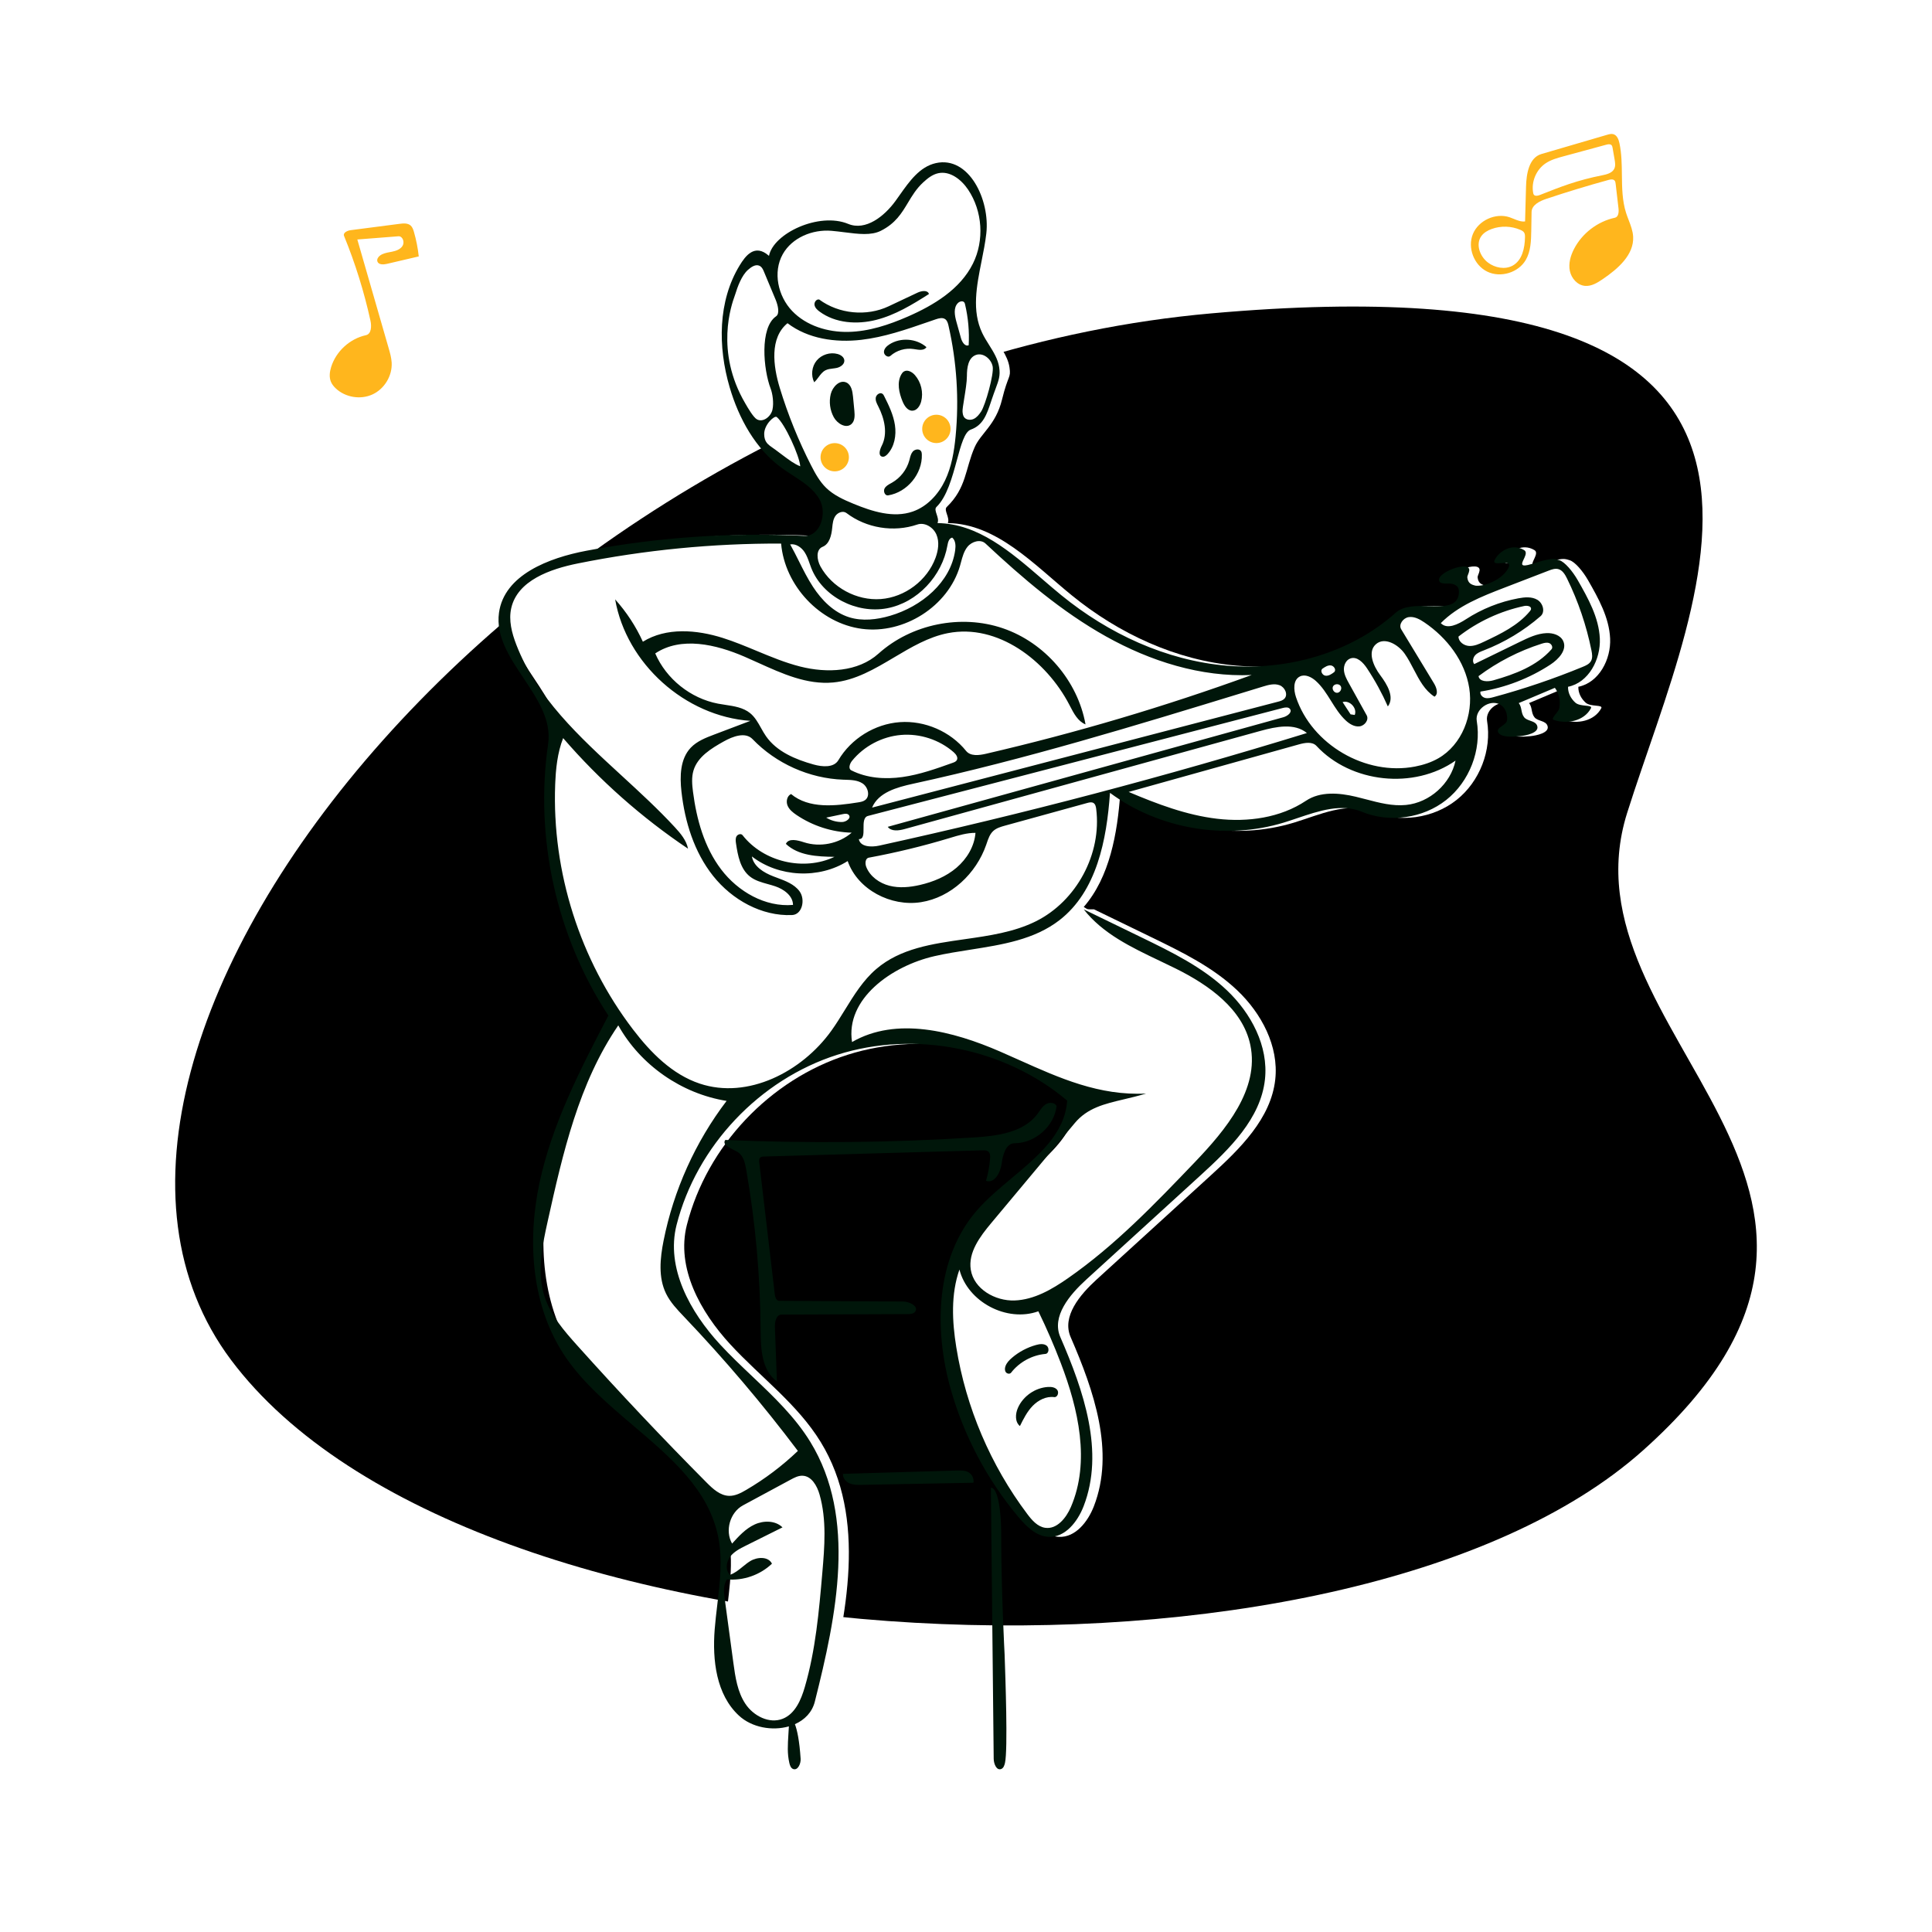 <svg width="362" height="362" viewBox="0 0 362 362" fill="none" xmlns="http://www.w3.org/2000/svg">
<rect width="362" height="362" fill="white"/>
<path fill-rule="evenodd" clip-rule="evenodd" d="M307.827 271.784C363.261 222.324 291.692 194.102 304.882 152.305C318.072 110.508 351.459 47.65 226.887 58.725C102.315 69.799 -1.106 195.616 43.304 254.831C87.715 314.045 252.394 321.244 307.827 271.784Z" fill="black"/>
<path fill-rule="evenodd" clip-rule="evenodd" d="M204.988 170.386C208.587 172.133 212.185 173.881 215.784 175.628C221.453 178.381 227.219 181.2 231.79 185.529C236.362 189.858 239.631 196.016 238.946 202.262C238.141 209.605 232.318 215.261 226.85 220.248C219.722 226.749 212.594 233.25 205.466 239.752C202.343 242.601 198.922 246.658 200.605 250.53C204.974 260.585 208.931 272.024 204.958 282.242C203.837 285.127 201.514 288.105 198.413 287.963C196.105 287.858 194.274 286.05 192.79 284.286C186.889 277.274 182.51 268.997 180.04 260.184C176.877 248.899 177.263 235.673 184.961 226.816C190.943 219.933 201.251 215.305 201.888 206.222C190.233 196.362 173.374 193.001 158.809 197.636C144.244 202.271 132.461 214.746 128.7 229.512C126.652 237.554 131.236 245.832 136.875 251.937C142.514 258.041 149.431 263.102 153.77 270.183C162.496 284.425 158.686 302.66 154.603 318.842C153.186 324.458 144.636 325.395 140.38 321.453C136.124 317.511 135.391 311.072 135.842 305.299C136.293 299.526 137.645 293.691 136.511 288.012C133.583 273.356 116.365 266.666 107.927 254.311C101.533 244.948 100.652 232.697 103.02 221.62C105.387 210.543 110.682 200.339 115.92 190.288C106.172 175.418 102.08 156.962 104.633 139.385C105.922 130.517 94.206 123.693 95.426 114.814C96.4 107.728 104.743 104.529 111.795 103.196C125.218 100.658 138.944 99.72 152.589 100.408C155.64 100.562 156.982 96.146 155.454 93.51C153.926 90.875 150.943 89.518 148.472 87.728C143.494 84.123 140.367 78.438 138.642 72.552C136.429 64.998 136.425 56.421 140.535 49.702C141.562 48.023 143.328 45.534 146.015 47.946C146.822 43.736 155.381 39.69 160.853 41.95C164.133 43.304 167.628 40.526 169.713 37.662C171.797 34.798 173.813 31.34 177.277 30.563C183.48 29.172 187.452 37.441 186.737 43.736C186.023 50.03 183.245 56.68 185.972 62.402C187.01 64.578 188.806 66.461 189.15 68.845C189.449 70.913 188.914 70.107 187.749 74.868C186.585 79.63 183.78 81.159 182.623 83.793C180.843 87.847 181.111 91.409 177.391 94.997C176.765 95.601 178.04 96.984 177.59 98.01C186.75 98.141 193.709 105.752 200.799 111.533C209.617 118.722 220.404 123.752 231.755 124.727C243.106 125.703 254.984 122.384 263.46 114.798C266.778 111.827 274.692 115.708 275.27 111.301C275.38 110.159 275.077 109.668 273.992 109.387C273.43 109.242 272.102 109.544 271.69 109.015C270.482 107.466 277.52 104.796 277.222 106.923C277.146 107.468 276.826 107.87 276.867 108.223C276.985 109.249 277.571 109.566 278.476 109.747C280.383 109.865 283.115 108.562 284.256 106.923C285.02 105.824 284.722 105.533 284.123 105.485C283.143 105.405 281.357 105.975 282.089 104.729C282.988 103.196 285.307 101.742 287.512 103.077C287.988 103.365 287.821 103.924 287.577 104.473C287.129 105.481 286.422 106.456 288.954 105.663C292.867 104.439 293.091 104.668 294.102 104.968C295.113 105.267 296.597 107.044 297.548 108.703C299.503 112.118 301.508 115.7 301.691 119.628C301.874 123.555 299.6 127.898 295.734 128.683C295.699 129.826 296.26 130.903 297.111 131.661C298.039 132.486 300.422 131.983 300.022 132.72C298.72 135.116 295.552 135.731 293.057 134.892C292.373 134.662 293.952 133.483 294.102 132.666C294.342 131.357 294.069 129.948 293.269 128.879C291.013 129.831 288.757 130.782 286.501 131.734C287.156 132.568 286.857 133.558 287.512 134.392C288.13 135.18 289.717 134.98 289.983 136.099C290.273 137.314 287.929 137.824 286.719 137.938C285.392 138.063 283.328 138.198 282.71 137.314C282.007 136.309 284.208 135.987 284.31 134.935C284.421 133.787 284 132.56 282.988 132.004C281.051 130.94 278.27 132.9 278.632 135.075C279.543 140.554 277.264 146.446 272.899 149.9C268.533 153.353 262.257 154.228 257.107 152.102C252.451 150.179 247.294 152.652 242.476 154.127C231.553 157.469 219.089 155.338 209.91 148.557C209.381 156.137 207.924 164.348 203.061 169.937C203.849 170.386 203.444 170.386 204.988 170.386Z" fill="white"/>
<ellipse cx="156.402" cy="85.673" rx="2.655" ry="2.646" fill="#FFB61D"/>
<circle cx="175.449" cy="80.364" r="2.655" fill="#FFB61D"/>
<path fill-rule="evenodd" clip-rule="evenodd" d="M190.953 198.611C189.758 198.075 188.561 197.539 187.357 197.017C178.54 193.192 167.966 190.442 159.647 195.247C158.377 187.161 167.077 180.985 175.084 179.156C177.28 178.654 179.546 178.298 181.812 177.943C187.808 177.001 193.805 176.059 198.512 172.414C205.501 167.002 207.365 157.355 207.98 148.557C217.159 155.338 229.622 157.469 240.545 154.127C241.379 153.872 242.223 153.586 243.073 153.299C247.133 151.928 251.326 150.511 255.177 152.102C260.326 154.228 266.602 153.353 270.968 149.9C275.334 146.446 277.612 140.554 276.701 135.075C276.339 132.9 279.12 130.94 281.058 132.004C282.069 132.56 282.49 133.787 282.379 134.935C282.334 135.406 281.868 135.731 281.43 136.036C280.889 136.412 280.391 136.759 280.779 137.314C281.397 138.198 283.462 138.063 284.788 137.938C285.999 137.824 288.342 137.314 288.053 136.099C287.9 135.458 287.314 135.25 286.725 135.041C286.286 134.885 285.845 134.729 285.581 134.392C285.254 133.975 285.165 133.519 285.076 133.063C284.987 132.607 284.897 132.151 284.57 131.734L291.339 128.879C292.139 129.948 292.411 131.357 292.172 132.666C292.107 133.017 291.778 133.436 291.479 133.817C291.082 134.322 290.736 134.761 291.127 134.892C293.621 135.731 296.79 135.116 298.091 132.72C298.295 132.345 297.778 132.291 297.099 132.22C296.444 132.151 295.636 132.066 295.181 131.661C294.33 130.903 293.769 129.826 293.803 128.683C297.67 127.898 299.944 123.555 299.761 119.628C299.578 115.7 297.572 112.118 295.617 108.703C294.667 107.044 293.182 105.267 292.172 104.968C292.109 104.949 292.049 104.931 291.991 104.913C291.118 104.645 290.693 104.515 287.024 105.663C284.751 106.375 285.087 105.662 285.504 104.78C285.552 104.679 285.6 104.577 285.646 104.473C285.89 103.924 286.058 103.365 285.581 103.077C283.376 101.742 281.058 103.196 280.158 104.729C279.621 105.644 280.441 105.58 281.303 105.513C281.615 105.488 281.932 105.464 282.192 105.485C282.791 105.533 283.089 105.824 282.325 106.923C281.185 108.562 278.452 109.865 276.545 109.747C275.64 109.566 275.054 109.249 274.936 108.223C274.915 108.035 274.995 107.834 275.086 107.604C275.167 107.402 275.256 107.178 275.292 106.923C275.589 104.796 268.551 107.466 269.76 109.015C270.028 109.36 270.686 109.351 271.267 109.344C271.577 109.34 271.866 109.336 272.061 109.387C273.146 109.668 273.45 110.159 273.339 111.301C273.024 113.707 270.52 113.643 267.773 113.572C265.488 113.513 263.035 113.449 261.529 114.798C253.054 122.384 241.176 125.703 229.824 124.727C218.473 123.752 207.686 118.722 198.869 111.533C197.652 110.541 196.439 109.495 195.217 108.442C189.325 103.36 183.247 98.118 175.659 98.01C175.882 97.503 175.682 96.908 175.5 96.363C175.313 95.806 175.144 95.302 175.46 94.997C177.419 93.107 178.42 89.425 179.287 86.237C180.066 83.372 180.736 80.905 181.897 80.495C184.219 79.674 184.9 77.627 185.686 75.266C185.73 75.134 185.774 75.002 185.819 74.868C186.087 74.069 186.326 73.424 186.53 72.874C187.153 71.192 187.445 70.404 187.22 68.845C186.995 67.291 186.153 65.949 185.307 64.6C184.855 63.881 184.403 63.159 184.042 62.402C182.057 58.239 182.987 53.585 183.916 48.935C184.264 47.193 184.612 45.451 184.807 43.736C185.521 37.441 181.549 29.172 175.347 30.563C172.324 31.241 170.404 33.961 168.579 36.545C168.312 36.923 168.048 37.297 167.782 37.662C165.698 40.526 162.203 43.304 158.923 41.95C153.45 39.69 144.891 43.736 144.085 47.946C141.398 45.534 139.632 48.023 138.605 49.702C134.494 56.421 134.499 64.998 136.712 72.552C138.436 78.438 141.564 84.123 146.541 87.728C147.174 88.186 147.841 88.616 148.508 89.047C150.445 90.297 152.387 91.55 153.524 93.51C155.052 96.146 153.709 100.562 150.658 100.408C137.014 99.72 123.287 100.658 109.865 103.196C102.812 104.529 94.469 107.728 93.496 114.814C92.887 119.244 95.498 123.162 98.108 127.078C100.729 131.011 103.348 134.941 102.703 139.385C100.149 156.962 104.242 175.418 113.989 190.288C108.751 200.339 103.457 210.543 101.089 221.62C98.721 232.697 99.602 244.948 105.997 254.311C109.329 259.191 114.031 263.186 118.681 267.138C125.806 273.193 132.809 279.145 134.58 288.012C135.413 292.181 134.906 296.434 134.399 300.685C134.215 302.225 134.031 303.764 133.911 305.299C133.46 311.072 134.193 317.511 138.449 321.453C140.88 323.704 144.71 324.364 147.813 323.47C147.786 323.945 147.759 324.387 147.733 324.803C147.592 327.066 147.499 328.552 147.897 330.312C148.001 330.77 148.17 331.293 148.611 331.46C149.488 331.792 150.073 330.453 150.014 329.543C149.789 326.1 149.359 324.157 148.945 323.06C150.75 322.257 152.166 320.848 152.673 318.842C156.755 302.66 160.565 284.425 151.839 270.183C148.957 265.479 144.936 261.666 140.908 257.846C138.874 255.917 136.837 253.985 134.945 251.937C129.306 245.832 124.722 237.554 126.77 229.512C130.53 214.746 142.313 202.271 156.878 197.636C171.443 193.001 188.303 196.362 199.957 206.222C199.523 212.409 194.603 216.529 189.619 220.702C187.285 222.656 184.938 224.621 183.03 226.816C175.332 235.673 174.946 248.899 178.109 260.184C180.58 268.997 184.958 277.274 190.859 284.286C192.344 286.05 194.174 287.858 196.482 287.963C199.584 288.105 201.906 285.127 203.028 282.242C207 272.024 203.043 260.585 198.674 250.53C196.992 246.658 200.412 242.601 203.536 239.752L224.919 220.248C230.387 215.261 236.21 209.605 237.015 202.262C237.701 196.016 234.431 189.858 229.86 185.529C225.289 181.2 219.522 178.381 213.853 175.628L203.057 170.386C206.616 174.943 211.987 177.501 217.276 180.02C218.298 180.507 219.316 180.992 220.318 181.49C226.506 184.565 232.858 189.052 234.275 195.796C236.016 204.08 229.691 211.684 223.828 217.808C216.403 225.563 208.914 233.374 200.094 239.509C197.093 241.596 193.765 243.538 190.108 243.669C186.45 243.8 182.471 241.515 181.897 237.914C181.378 234.662 183.626 231.682 185.74 229.152L201.373 210.44C203.749 207.597 206.879 206.857 210.602 205.976C211.912 205.666 213.295 205.339 214.745 204.897C205.973 205.343 198.504 201.995 190.953 198.611ZM127.684 148.321C128.315 153.985 130.066 159.656 133.617 164.123C137.168 168.589 142.701 171.699 148.414 171.452C150.327 171.369 150.94 168.533 149.804 166.997C148.819 165.665 147.19 165.058 145.61 164.47C145.368 164.38 145.128 164.291 144.891 164.199C143.106 163.509 141.202 162.353 140.88 160.472C145.918 164.377 153.439 164.74 158.831 161.337C160.708 166.705 166.933 169.927 172.568 169.041C178.203 168.155 182.913 163.667 184.782 158.297C184.817 158.194 184.853 158.091 184.888 157.987C185.172 157.151 185.464 156.292 186.109 155.7C186.71 155.149 187.53 154.914 188.317 154.697L203.724 150.452C204.106 150.347 204.54 150.248 204.879 150.453C205.241 150.671 205.341 151.142 205.394 151.56C206.46 159.982 201.715 168.828 194.096 172.624C190.01 174.66 185.341 175.325 180.713 175.985C174.673 176.845 168.702 177.696 164.184 181.568C161.725 183.676 160.019 186.444 158.31 189.218C157.493 190.543 156.676 191.869 155.775 193.125C150.253 200.828 140.111 206.044 131.103 203.034C125.933 201.307 121.914 197.219 118.611 192.895C108.667 179.881 103.419 163.381 104.023 147.035C104.133 144.07 104.439 141.067 105.515 138.3C112.341 146.204 120.234 153.193 128.915 159.019C128.611 157.45 127.52 156.162 126.435 154.986C123.328 151.622 119.899 148.472 116.474 145.325C108.508 138.007 100.563 130.707 96.738 120.783C95.897 118.601 95.275 116.22 95.793 113.941C96.968 108.771 103.065 106.619 108.28 105.57C120.802 103.05 133.583 101.801 146.358 101.85C147.037 109.735 153.621 116.787 161.495 117.826C169.37 118.864 177.668 113.613 179.879 106.012C179.944 105.786 180.006 105.558 180.067 105.329C180.342 104.307 180.62 103.275 181.277 102.458C182.081 101.457 183.716 100.964 184.654 101.842C191.611 108.344 198.91 114.596 207.229 119.246C215.547 123.897 224.999 126.896 234.528 126.476C218.25 132.393 201.613 137.325 184.736 141.236C183.446 141.535 181.847 141.731 181.018 140.702C178.079 137.054 173.285 134.972 168.602 135.309C163.919 135.646 159.476 138.394 157.094 142.426C156.231 143.885 154.079 143.702 152.442 143.245C149.037 142.296 145.532 140.835 143.52 137.938C143.18 137.449 142.886 136.923 142.592 136.397C142.017 135.369 141.444 134.345 140.537 133.61C139.253 132.572 137.572 132.319 135.908 132.068C135.445 131.998 134.983 131.929 134.532 131.843C129.393 130.862 124.842 127.221 122.772 122.433C127.616 119.2 134.158 120.734 139.507 123.046C140.349 123.41 141.194 123.793 142.042 124.177C146.576 126.23 151.203 128.326 156.095 127.878C160.254 127.497 163.884 125.341 167.529 123.175C170.752 121.26 173.987 119.338 177.611 118.63C186.907 116.813 196.032 123.71 200.384 132.094C200.417 132.159 200.451 132.223 200.484 132.288C201.196 133.664 201.966 135.153 203.394 135.731C201.937 127.57 195.786 120.412 187.917 117.723C180.049 115.033 170.783 116.92 164.605 122.471C160.772 125.915 154.947 126.159 149.944 124.893C147.127 124.18 144.441 123.063 141.753 121.946C139.67 121.08 137.584 120.213 135.436 119.533C130.516 117.978 124.834 117.517 120.455 120.24C119.14 117.353 117.381 114.668 115.259 112.307C117.363 124.336 128.373 134.226 140.598 135.067L133.814 137.636C132.229 138.236 130.586 138.873 129.423 140.103C127.431 142.208 127.363 145.446 127.684 148.321ZM124.337 232.457C123.678 235.768 123.316 239.355 124.802 242.388C125.603 244.023 126.882 245.366 128.14 246.686L128.226 246.777C135.792 254.722 142.898 263.101 149.498 271.859C146.568 274.664 143.305 277.125 139.8 279.174C138.824 279.745 137.769 280.3 136.637 280.279C134.951 280.249 133.58 278.978 132.393 277.784C124.105 269.44 116.031 260.885 108.182 252.13C105.686 249.347 103.148 246.432 102.014 242.875C100.572 238.353 101.593 233.461 102.622 228.829C105.46 216.055 108.446 202.932 115.847 192.125C120.004 199.564 127.704 204.933 136.143 206.277C130.292 213.966 126.222 222.993 124.337 232.457ZM177.062 90.045C175.824 92.624 173.736 94.902 171.028 95.847C167.417 97.107 163.446 95.846 159.911 94.389C158.074 93.632 156.218 92.792 154.795 91.409C153.588 90.234 152.761 88.733 151.994 87.236C149.608 82.571 147.636 77.696 146.109 72.687C144.846 68.544 144.196 63.302 147.557 60.559C151.396 63.495 156.56 64.231 161.368 63.674C165.642 63.179 169.736 61.764 173.809 60.355C174.318 60.18 174.825 60.004 175.333 59.83C175.913 59.632 176.6 59.449 177.1 59.802C177.483 60.072 177.619 60.567 177.723 61.023C179.269 67.801 179.719 74.826 179.052 81.746C178.777 84.592 178.3 87.465 177.062 90.045ZM192.488 283.689C185.606 274.547 180.995 263.719 179.18 252.435C178.4 247.59 178.148 242.512 179.769 237.879C181.316 243.948 188.646 247.823 194.558 245.698C196.1 248.865 197.503 252.1 198.76 255.39C202.063 264.034 204.311 273.871 200.653 282.371C199.774 284.415 198.037 286.59 195.83 286.264C194.399 286.053 193.356 284.842 192.488 283.689ZM146.663 47.631C148.403 44.526 152.231 42.949 155.788 43.247C156.618 43.317 157.445 43.422 158.255 43.525C160.822 43.851 163.223 44.156 165.036 43.247C167.796 41.863 168.949 39.94 170.124 37.982C170.907 36.675 171.7 35.353 172.986 34.166C173.8 33.415 174.707 32.694 175.79 32.457C178.006 31.971 180.133 33.652 181.395 35.53C184.102 39.561 184.46 45.048 182.297 49.394C179.916 54.18 175.007 57.175 170.095 59.317C166.559 60.859 162.817 62.11 158.958 62.189C155.099 62.269 151.083 61.051 148.422 58.265C145.761 55.479 144.782 50.989 146.663 47.631ZM135.782 299.505C135.617 298.283 135.486 296.917 136.231 295.931C139.282 296.205 142.432 295.103 144.642 292.988C143.97 291.606 141.889 291.7 140.575 292.502C140.07 292.81 139.607 293.188 139.145 293.565C138.403 294.171 137.665 294.774 136.766 295.078C135.896 294.221 136.052 292.708 136.775 291.725C137.498 290.742 138.634 290.162 139.728 289.617L146.616 286.185C145.293 284.88 143.087 284.863 141.398 285.643C139.709 286.424 138.417 287.841 137.173 289.222C135.793 286.819 136.778 283.371 139.221 282.054L148.144 277.242C148.837 276.868 149.573 276.484 150.36 276.507C152.066 276.558 153.096 278.398 153.562 280.034C154.912 284.765 154.501 289.795 154.078 294.696C153.456 301.903 152.824 309.166 150.795 316.111C150.096 318.505 148.992 321.113 146.67 322.041C144.151 323.048 141.187 321.52 139.68 319.27C138.173 317.02 137.773 314.235 137.41 311.555L135.782 299.505ZM254.74 136.099C255.706 135.981 256.543 134.869 256.072 134.02L252.755 128.042C252.318 127.254 251.87 126.433 251.812 125.535C251.754 124.637 252.204 123.639 253.063 123.361C254.293 122.963 255.424 124.148 256.136 125.224C257.636 127.489 258.944 129.881 260.042 132.366C261.344 130.637 259.921 128.249 258.622 126.519C257.322 124.788 256.185 122.134 257.81 120.703C259.416 119.289 261.967 120.738 263.197 122.486C263.843 123.405 264.374 124.423 264.903 125.438C265.928 127.404 266.946 129.356 268.777 130.535C269.568 130.054 269.174 128.846 268.695 128.055L262.548 117.917C261.998 117.01 262.907 115.781 263.959 115.628C265.011 115.475 266.026 116.036 266.904 116.632C271.131 119.499 274.498 123.888 275.292 128.921C276.086 133.955 273.929 139.546 269.497 142.087C268.156 142.855 266.663 143.334 265.145 143.628C255.905 145.418 245.792 139.524 242.83 130.622C242.376 129.259 242.267 127.398 243.554 126.753C244.534 126.261 245.719 126.845 246.536 127.576C247.717 128.633 248.56 129.985 249.404 131.338C250.216 132.64 251.03 133.944 252.145 134.985C252.855 135.648 253.774 136.216 254.74 136.099ZM158.347 146.101C159.482 146.136 160.658 146.172 161.602 146.781C162.643 147.453 163.096 149.153 162.11 149.902C161.737 150.186 161.253 150.268 160.79 150.342C156.483 151.031 151.57 151.566 148.222 148.78C147.47 149.123 147.25 150.154 147.557 150.92C147.864 151.685 148.548 152.23 149.232 152.694C152.27 154.752 155.908 155.921 159.58 156.02C157.175 158.096 153.654 158.802 150.63 157.815C149.443 157.428 147.773 156.986 147.248 158.116C149.577 160.334 153.132 160.504 156.354 160.546C150.598 163.279 143.047 161.499 139.13 156.487C138.852 156.13 138.223 156.312 138.001 156.707C137.78 157.102 137.84 157.587 137.906 158.035C138.245 160.312 138.711 162.816 140.525 164.242C141.485 164.997 142.677 165.325 143.869 165.654C144.345 165.786 144.82 165.917 145.282 166.075C146.899 166.631 148.571 167.849 148.587 169.554C143.376 170.002 138.275 167.059 135.12 162.903C131.965 158.746 130.516 153.535 129.848 148.366C129.675 147.03 129.553 145.647 129.943 144.357C130.719 141.789 133.265 140.236 135.612 138.922C137.314 137.969 139.662 137.091 141.012 138.496C145.412 143.075 151.64 145.859 157.997 146.09C158.113 146.094 158.23 146.098 158.347 146.101ZM169.523 155.334L236.21 136.939C239.114 136.138 242.551 135.438 244.875 137.349C218.472 145.479 191.73 152.519 164.742 158.444C163.273 158.766 161.179 158.701 160.922 157.224C161.809 157.257 161.806 156.266 161.802 155.218C161.799 154.187 161.795 153.1 162.64 152.88L240.353 132.656C240.822 132.534 241.419 132.452 241.707 132.842C242.176 133.474 241.216 134.182 240.456 134.392L166.339 154.923C167.012 155.844 168.421 155.638 169.523 155.334ZM244.711 150.033C239.9 153.245 233.792 154.088 228.041 153.409C222.29 152.73 216.807 150.644 211.478 148.386L243.384 139.475C244.502 139.162 245.883 138.917 246.672 139.766C253.146 146.736 264.926 147.98 272.723 142.517C271.814 146.854 267.877 150.382 263.452 150.825C260.932 151.078 258.449 150.426 255.98 149.777C255.325 149.605 254.671 149.434 254.017 149.279C250.899 148.541 247.373 148.255 244.711 150.033ZM156.541 96.658C156.996 96.008 157.977 95.649 158.609 96.132C162.311 98.959 167.458 99.794 171.869 98.283C173.277 97.8 174.879 98.799 175.46 100.165C176.042 101.531 175.807 103.113 175.296 104.507C173.742 108.75 169.557 111.906 165.036 112.246C160.515 112.586 155.902 110.09 153.727 106.127C153.055 104.904 152.831 102.986 154.126 102.459C155.419 101.933 155.789 100.312 155.929 98.928L155.933 98.886C156.011 98.11 156.093 97.296 156.541 96.658ZM279.835 130.624C279.315 130.765 278.764 130.903 278.243 130.764C277.721 130.625 277.262 130.103 277.393 129.581C282.056 128.844 286.558 127.107 290.504 124.524C292.041 123.518 293.673 121.764 292.897 120.103C292.382 119.001 291.002 118.578 289.784 118.627C288.019 118.699 286.375 119.487 284.788 120.261L276.231 124.431C275.834 123.962 275.999 123.207 276.419 122.758C276.825 122.325 277.4 122.103 277.956 121.888L278.018 121.864C281.902 120.362 285.521 118.181 288.661 115.45C289.58 114.65 289.102 113.003 288.053 112.383C287.003 111.762 285.684 111.885 284.484 112.108C281.004 112.756 277.654 114.093 274.689 116.021C273.229 116.969 271.157 118.02 269.963 116.755C273.186 113.5 277.603 111.763 281.883 110.114L290.165 106.923C290.741 106.701 291.364 106.476 291.962 106.628C292.775 106.836 293.252 107.656 293.621 108.408C295.713 112.676 297.253 117.212 298.191 121.869C298.327 122.545 298.44 123.291 298.091 123.886C297.774 124.426 297.157 124.702 296.578 124.94C291.126 127.187 285.53 129.087 279.835 130.624ZM240.667 130.909C240.357 131.238 239.894 131.367 239.456 131.481L163.402 151.322C164.582 148.481 168.053 147.509 171.069 146.853C192.053 142.289 212.609 135.996 233.143 129.71C234.311 129.352 235.478 128.995 236.646 128.638C237.659 128.328 238.762 128.02 239.755 128.39C240.748 128.76 241.393 130.14 240.667 130.909ZM137.731 55.238C138.197 53.718 138.959 51.618 140.151 50.562C140.759 50.024 141.582 49.45 142.313 49.804C142.773 50.026 142.999 50.541 143.187 51.014C143.469 51.722 143.872 52.672 144.274 53.621C144.677 54.571 145.08 55.52 145.362 56.228C145.757 57.221 146.14 58.765 145.414 59.266C142.313 61.411 143.019 69.242 144.408 72.844C144.739 73.705 145.024 75.468 144.738 76.753C144.452 78.038 143.019 79.194 141.847 78.586C141.175 78.238 140.108 76.391 139.722 75.722C139.687 75.661 139.657 75.61 139.634 75.57C133.921 65.83 137.088 57.032 137.658 55.448C137.693 55.35 137.719 55.279 137.731 55.238ZM162.793 160.701C167.872 159.763 172.898 158.544 177.842 157.052C177.918 157.029 177.995 157.005 178.072 156.982C179.61 156.516 181.172 156.044 182.777 156.052C182.576 158.584 181.164 160.93 179.227 162.582C177.291 164.234 174.866 165.24 172.382 165.812C170.499 166.246 168.513 166.441 166.642 165.959C164.77 165.478 163.025 164.231 162.313 162.44C162.058 161.799 162.112 160.827 162.793 160.701ZM169.09 145.594C165.851 146.051 162.427 145.817 159.511 144.339C158.895 144.027 159.214 143.087 159.649 142.552C161.888 139.8 165.279 138.009 168.821 137.708C172.363 137.407 176.009 138.6 178.683 140.935C179.125 141.321 179.574 141.931 179.276 142.436C179.119 142.702 178.805 142.824 178.513 142.928C175.434 144.029 172.329 145.137 169.09 145.594ZM159.11 115.656C156.23 114.756 153.977 112.472 152.33 109.952C151.332 108.424 150.515 106.792 149.698 105.159C149.167 104.098 148.636 103.037 148.055 102.003C149.122 101.827 150.161 102.552 150.753 103.454C151.175 104.098 151.432 104.827 151.688 105.557C151.79 105.849 151.893 106.141 152.006 106.428C154.136 111.815 160.478 115.046 166.189 113.978C171.9 112.91 176.532 107.898 177.522 102.192C177.626 101.593 177.815 100.851 178.414 100.732C179.061 101.271 179.089 102.244 178.975 103.077C178.147 109.117 172.651 113.662 166.78 115.378C164.289 116.106 161.587 116.43 159.11 115.656ZM273.277 119.273C276.876 116.474 281.118 114.501 285.581 113.55C286.118 113.436 286.922 113.553 286.873 114.098C286.858 114.269 286.746 114.416 286.635 114.548C284.418 117.213 281.172 118.773 278.031 120.253C277.151 120.668 276.223 121.092 275.252 121.032C274.28 120.972 273.276 120.243 273.277 119.273ZM288.851 120.614C289.313 120.467 289.819 120.329 290.273 120.499C290.728 120.668 291.028 121.291 290.709 121.654C287.954 124.788 283.831 126.335 279.809 127.473C278.758 127.771 277.212 127.764 277.032 126.689C280.596 124.028 284.609 121.965 288.851 120.614ZM180.66 74.701C180.892 73.267 181.17 71.554 181.17 70.446C181.17 68.923 181.402 67.061 182.827 66.519C184.192 65.999 185.736 67.246 185.999 68.679C186.262 70.112 184.637 75.898 183.831 77.113C183.462 77.668 183.033 78.222 182.427 78.501C181.82 78.78 180.994 78.689 180.623 78.136C180.429 77.848 180.386 77.488 180.353 77.143C180.32 76.797 180.476 75.837 180.66 74.701ZM180.692 56.68C180.764 56.782 180.794 56.906 180.823 57.026C181.414 59.529 181.644 62.117 181.502 64.684C180.823 64.988 180.261 64.086 180.062 63.371L179.209 60.315C178.873 59.112 178.603 57.641 179.499 56.768C179.824 56.452 180.433 56.308 180.692 56.68ZM144.784 83.911C143.902 83.304 143.187 82.811 143.187 81.309C143.187 79.532 145.114 77.8 145.535 78.136C147.062 79.359 149.807 85.424 149.944 87.371C148.795 86.904 147.948 86.266 146.401 85.102C146.065 84.848 145.695 84.57 145.282 84.263C145.112 84.137 144.945 84.022 144.784 83.911ZM154.807 153.198L157.922 152.542C158.31 152.46 158.783 152.404 159.042 152.703C159.543 153.279 158.557 154.008 157.792 154.022C156.745 154.041 155.695 153.751 154.807 153.198ZM249.359 124.681C249.922 124.745 250.398 125.462 250.028 125.89L249.993 125.928C249.507 126.299 248.947 126.69 248.341 126.603C247.735 126.516 247.308 125.631 247.809 125.281C248.274 124.957 248.795 124.618 249.359 124.681ZM253.84 133.961L253.132 133.857L253.063 133.851L251.563 131.552C252.878 131.127 254.344 132.678 253.84 133.961ZM250.546 129.812C249.97 129.839 249.507 129.123 249.771 128.612C250.035 128.101 250.889 128.06 251.201 128.543C251.513 129.027 251.122 129.784 250.546 129.812ZM171.924 54.833L166.51 57.388C162.373 59.339 157.177 58.834 153.497 56.121C152.978 56.001 152.528 56.62 152.615 57.144C152.703 57.668 153.131 58.064 153.559 58.38C156.525 60.571 160.582 60.846 164.16 59.938C167.739 59.03 170.948 57.075 174.057 55.09C173.832 54.303 172.666 54.483 171.924 54.833ZM166.834 66.685C166.389 67.081 165.619 66.543 165.626 65.948C165.633 65.353 166.117 64.875 166.616 64.549C168.709 63.181 171.711 63.393 173.589 65.042C173.174 65.721 172.205 65.564 171.389 65.431C171.325 65.421 171.262 65.41 171.201 65.401C169.651 65.158 168.003 65.643 166.834 66.685ZM156.806 68.932C157.516 68.77 158.268 68.229 158.201 67.506C158.144 66.897 157.529 66.492 156.937 66.328C155.542 65.941 153.94 66.444 153.019 67.558C152.098 68.671 151.909 70.334 152.557 71.624C152.869 71.347 153.123 71.004 153.376 70.664C153.751 70.159 154.123 69.658 154.677 69.378C155.096 69.165 155.565 69.109 156.036 69.052H156.036C156.295 69.021 156.554 68.989 156.806 68.932ZM170.945 76.953C171.805 76.941 172.384 76.057 172.6 75.228C173.044 73.524 172.592 71.614 171.431 70.286C170.906 69.685 170.01 69.185 169.341 69.623C169.134 69.758 168.985 69.966 168.865 70.182C168.026 71.693 168.447 73.582 169.099 75.181C169.442 76.022 170.035 76.966 170.945 76.953ZM160.083 76.957L159.827 74.299C159.729 73.288 159.512 72.099 158.587 71.671C157.323 71.087 155.989 72.487 155.658 73.835C155.302 75.283 155.507 76.861 156.222 78.17C156.87 79.358 158.484 80.353 159.514 79.474C160.197 78.891 160.168 77.849 160.083 76.957ZM157.948 276.155C165.071 275.944 172.194 275.736 179.317 275.53C180.099 275.508 180.939 275.501 181.589 275.937C182.191 276.341 182.52 277.113 182.394 277.825L161.484 278.217C160.707 278.232 159.904 278.241 159.189 277.938C158.474 277.634 157.871 276.926 157.948 276.155ZM165.265 85.558C164.501 85.341 164.861 84.212 165.22 83.506C166.38 81.226 165.726 78.43 164.565 76.151L164.536 76.095C164.279 75.59 164.003 75.05 164.095 74.495C164.19 73.918 164.919 73.438 165.375 73.806C165.512 73.916 165.595 74.078 165.675 74.236C166.547 75.966 167.402 77.745 167.686 79.661C167.97 81.577 167.604 83.68 166.285 85.103C166.019 85.391 165.643 85.666 165.265 85.558ZM166.404 92.819C169.979 92.248 172.846 88.779 172.724 85.173C172.717 84.959 172.697 84.736 172.587 84.552C172.276 84.035 171.432 84.156 171.033 84.608C170.706 84.98 170.581 85.473 170.458 85.959L170.458 85.96L170.458 85.961C170.431 86.065 170.405 86.169 170.377 86.271C169.899 88.007 168.71 89.537 167.143 90.432C167.066 90.475 166.988 90.518 166.91 90.561C166.452 90.813 165.982 91.072 165.742 91.525C165.46 92.056 165.809 92.914 166.404 92.819ZM188.234 309.975C188.386 314.257 188.864 327.846 188.306 330.312C188.202 330.77 188.033 331.293 187.593 331.46C186.715 331.792 186.2 330.479 186.189 329.543C186.101 321.962 186.012 313.053 185.924 304.145C185.836 295.236 185.747 286.327 185.659 278.746C187.114 278.746 187.593 283.861 187.593 287.165C187.593 298.266 188.234 309.975 188.234 309.975ZM138.16 215.818C137.947 215.694 137.7 215.57 137.445 215.443C136.432 214.936 135.317 214.378 135.903 213.592C151.42 214.262 166.973 214.106 182.473 213.127C186.863 212.85 191.815 212.21 194.424 208.682C194.529 208.54 194.629 208.394 194.73 208.248C195.077 207.745 195.426 207.24 195.936 206.914C196.595 206.493 197.649 206.546 197.979 207.253C197.514 211.036 193.956 214.189 190.131 214.207C188.458 214.215 187.891 216.392 187.678 218.046C187.466 219.7 186.321 221.819 184.751 221.243C185.147 219.887 185.404 218.49 185.515 217.082C185.553 216.61 185.543 216.062 185.176 215.761C184.892 215.527 184.487 215.526 184.118 215.536L143.164 216.7C142.904 216.708 142.618 216.726 142.433 216.907C142.206 217.128 142.227 217.491 142.264 217.804L145.171 242.497C145.235 243.04 145.456 243.734 146.005 243.737L169.222 243.864C170.456 243.871 172.212 244.811 171.458 245.785C171.15 246.183 170.571 246.22 170.066 246.222L146.438 246.317C145.44 246.321 145.158 247.672 145.195 248.666L145.571 258.827C142.733 256.811 142.538 252.766 142.518 249.294C142.46 239.175 141.552 229.061 139.808 219.093C139.59 217.848 139.256 216.453 138.16 215.818Z" fill="#00160A"/>
<path fill-rule="evenodd" clip-rule="evenodd" d="M190.731 263.785C191.703 261.588 193.968 260.018 196.373 259.874C196.998 259.837 197.708 259.929 198.09 260.423C198.471 260.918 198.144 261.858 197.523 261.777C196.032 261.582 194.544 262.34 193.497 263.416C192.451 264.492 191.769 265.859 191.103 267.202C190.146 266.421 190.231 264.912 190.731 263.785Z" fill="#00160A"/>
<path fill-rule="evenodd" clip-rule="evenodd" d="M296.967 53.564C298.19 53.679 299.323 52.973 300.336 52.281C303.153 50.359 306.188 47.739 306.003 44.34C305.944 43.261 305.554 42.245 305.163 41.229C304.996 40.794 304.829 40.358 304.687 39.918C303.949 37.617 303.922 35.191 303.894 32.758C303.872 30.764 303.849 28.764 303.434 26.826C303.286 26.131 302.988 25.342 302.303 25.144C301.917 25.033 301.506 25.146 301.121 25.259L288.814 28.86C286.497 29.537 286.001 32.536 285.934 34.943L285.754 41.49C285.022 41.581 284.328 41.295 283.633 41.01C283.368 40.901 283.103 40.791 282.836 40.703C280.207 39.836 277.026 41.295 275.977 43.85C274.928 46.406 276.169 49.67 278.654 50.89C281.139 52.11 284.49 51.1 285.882 48.712C286.827 47.091 286.883 45.122 286.914 43.247L286.972 39.726C286.994 38.41 288.474 37.681 289.726 37.262C293.581 35.974 297.471 34.791 301.391 33.716C301.778 33.61 302.26 33.53 302.525 33.832C302.668 33.995 302.699 34.224 302.724 34.439L303.26 39.048C303.34 39.732 303.262 40.651 302.588 40.796C299.329 41.496 296.432 43.715 294.914 46.674C294.267 47.934 293.859 49.382 294.146 50.769C294.432 52.156 295.554 53.431 296.967 53.564ZM301.946 27.195C302.083 27.334 302.123 27.539 302.156 27.732L302.53 29.896C302.628 30.467 302.722 31.081 302.473 31.606C302.08 32.434 301.036 32.684 300.131 32.862C298.039 33.273 295.974 33.819 293.954 34.495C292.265 35.06 290.609 35.715 288.953 36.369C288.813 36.425 288.673 36.48 288.533 36.535C288.14 36.69 287.598 36.802 287.373 36.447C287.317 36.358 287.294 36.253 287.274 36.15C286.879 34.051 287.851 31.762 289.64 30.578C290.626 29.925 291.791 29.605 292.934 29.295L300.967 27.114C301.299 27.024 301.704 26.951 301.946 27.195ZM285.738 44.45C285.704 46.478 285.214 48.797 283.41 49.779C281.978 50.557 280.11 50.183 278.811 49.205C277.285 48.056 276.448 45.769 277.563 44.23C278.027 43.589 278.752 43.174 279.503 42.902C281.228 42.277 283.199 42.34 284.879 43.073C285.147 43.19 285.421 43.334 285.576 43.58C285.737 43.834 285.743 44.151 285.738 44.45ZM70.711 48.982C70.919 49.622 71.828 49.597 72.485 49.444L78.463 48.046C78.296 46.494 77.994 44.956 77.56 43.456C77.432 43.014 77.278 42.552 76.931 42.249C76.392 41.781 75.586 41.846 74.877 41.938L65.696 43.129C65.065 43.21 64.224 43.619 64.464 44.205C66.566 49.344 68.224 54.663 69.413 60.084C69.641 61.122 69.602 62.578 68.562 62.805C65.548 63.464 62.969 65.821 62.051 68.756C61.769 69.659 61.641 70.662 62.006 71.535C62.204 72.008 62.536 72.415 62.909 72.768C64.696 74.465 67.547 74.937 69.789 73.907C72.031 72.877 73.522 70.41 73.388 67.954C73.338 67.026 73.078 66.124 72.821 65.231L66.952 44.873L74.723 44.266C75.503 44.309 75.833 45.414 75.421 46.076C75.008 46.738 74.189 47.013 73.423 47.167C73.312 47.189 73.201 47.21 73.089 47.231C72.425 47.355 71.749 47.482 71.211 47.878C70.862 48.134 70.577 48.571 70.711 48.982Z" fill="#FFB61D"/>
<path fill-rule="evenodd" clip-rule="evenodd" d="M189.451 257.2C189.217 257.502 188.691 257.416 188.466 257.108C188.241 256.799 188.261 256.372 188.384 256.011C188.603 255.364 189.099 254.85 189.619 254.405C190.926 253.289 192.482 252.463 194.142 252.006C194.796 251.825 195.559 251.721 196.1 252.128C196.642 252.536 196.555 253.624 195.879 253.685C193.374 253.908 190.985 255.215 189.451 257.2Z" fill="#00160A"/>
</svg>
